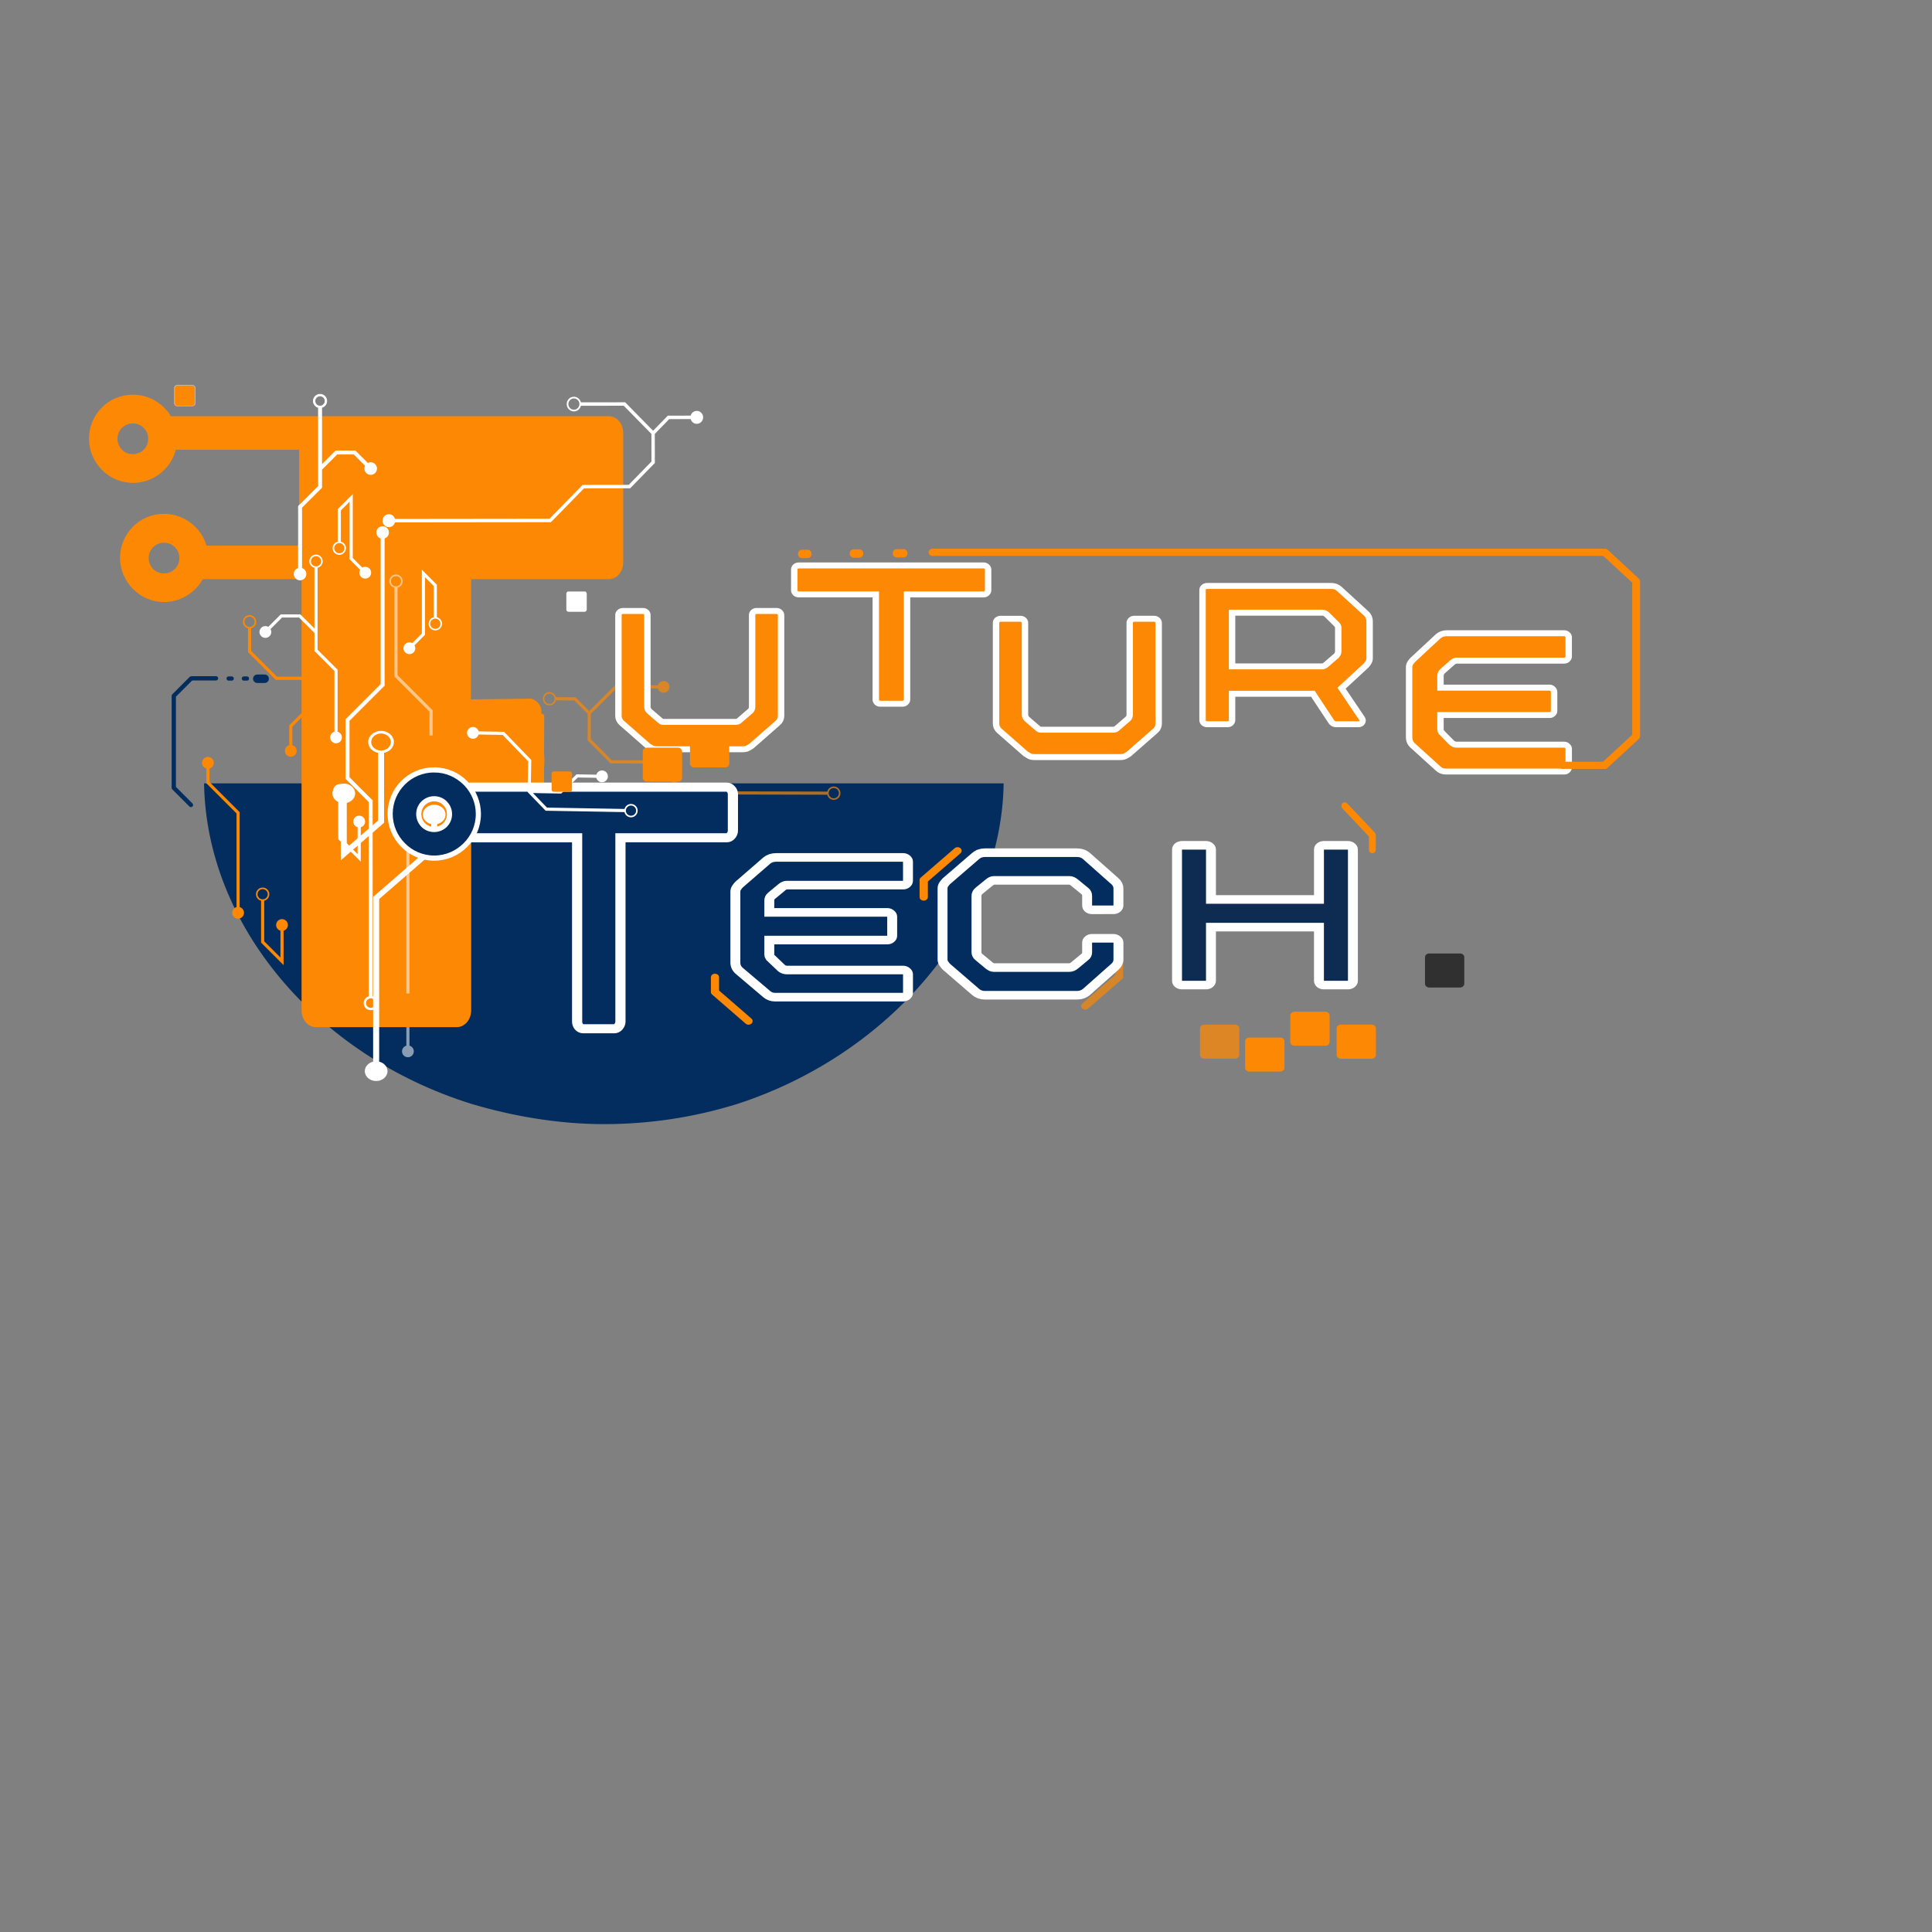 <?xml version="1.0" encoding="UTF-8" standalone="no"?>
<svg
   width="500"
   zoomAndPan="magnify"
   viewBox="0 0 375 375"
   height="500"
   preserveAspectRatio="xMidYMid"
   version="1.2"
   id="svg80"
   xmlns="http://www.w3.org/2000/svg"
   xmlns:svg="http://www.w3.org/2000/svg">
  <rect x="0" y="0" width="375" height="375" fill="#808080" stroke="none"/>
  <defs
     id="defs19">
    <clipPath
       id="4b1423bfc0">
      <path
         d="m 121.043,152.793 h 187.117 v 70.445 H 121.043 Z m 0,0"
         id="path1" />
    </clipPath>
    <clipPath
       id="4e8a2c2931">
      <path
         d="m 183.406,219.008 c 9.586,2.555 20.484,4.23 31.184,4.23 10.695,0 20.988,-1.438 30.473,-3.992 0.203,-0.082 0.406,-0.082 0.605,-0.16 35.621,-10.219 61.859,-37.199 62.363,-66.293 H 121.043 c 0.508,29.25 26.34,56.234 62.363,66.215 z m 0,0"
         id="path2" />
    </clipPath>
    <clipPath
       id="73fb0526f2">
      <path
         d="m 168,145 h 23.785 v 59 H 168 Z m 0,0"
         id="path3" />
    </clipPath>
    <clipPath
       id="83f97dcc96">
      <path
         d="m 163,114 h 9 v 94.062 h -9 z m 0,0"
         id="path4" />
    </clipPath>
    <clipPath
       id="afaf48fce8">
      <path
         d="m 174,122 h 17.785 v 34 H 174 Z m 0,0"
         id="path5" />
    </clipPath>
    <clipPath
       id="74a1b695b4">
      <path
         d="m 155,103.062 h 9 V 198 h -9 z m 0,0"
         id="path6" />
    </clipPath>
    <clipPath
       id="1cb57da840">
      <path
         d="M 134.926,122 H 152 v 34 h -17.074 z m 0,0"
         id="path7" />
    </clipPath>
    <clipPath
       id="2efc96f2f6">
      <path
         d="m 117,92 h 91.766 V 194.539 H 117 Z m 0,0"
         id="path8" />
    </clipPath>
    <clipPath
       id="4664b69b82">
      <path
         d="M 106.016,85.789 H 124 V 103 h -17.984 z m 0,0"
         id="path9" />
    </clipPath>
    <clipPath
       id="192be0956b">
      <path
         d="m 201,165.805 h 4 V 170 h -4 z m 0,0"
         id="path10" />
    </clipPath>
    <clipPath
       id="d5429dccf7">
      <path
         d="m 196,165.805 h 5 V 170 h -5 z m 0,0"
         id="path11" />
    </clipPath>
    <clipPath
       id="010245b83e">
      <path
         d="m 191,165.805 h 5 V 170 h -5 z m 0,0"
         id="path12" />
    </clipPath>
    <clipPath
       id="f6c8ad169c">
      <path
         d="m 187,165.805 h 5 V 170 h -5 z m 0,0"
         id="path13" />
    </clipPath>
    <clipPath
       id="64318b5fdd">
      <path
         d="m 268,190 h 5 v 4.305 h -5 z m 0,0"
         id="path14" />
    </clipPath>
    <clipPath
       id="4046dd648a">
      <path
         d="m 263,190 h 5 v 4.305 h -5 z m 0,0"
         id="path15" />
    </clipPath>
    <clipPath
       id="b7e385acda">
      <path
         d="m 258,190 h 5 v 4.305 h -5 z m 0,0"
         id="path16" />
    </clipPath>
    <clipPath
       id="16536a51ed">
      <path
         d="m 254,190 h 5 v 4.305 h -5 z m 0,0"
         id="path17" />
    </clipPath>
    <clipPath
       id="21eb1a57e2">
      <path
         d="M 173.805,178 H 178 v 5 h -4.195 z m 0,0"
         id="path18" />
    </clipPath>
    <clipPath
       id="64d3319095">
      <path
         d="m 281,177 h 4.555 v 5 H 281 Z m 0,0"
         id="path19" />
    </clipPath>
  </defs>
  <g
     id="4bdf8a51d1">
    <g
       clip-rule="nonzero"
       clip-path="url(#4b1423bfc0)"
       id="g21"
       transform="matrix(0.83,0,0,0.939,-60.857,8.573)">
      <g
         clip-rule="nonzero"
         clip-path="url(#4e8a2c2931)"
         id="g20">
        <path
           style="fill:#022d5e;fill-opacity:1;fill-rule:nonzero;stroke:none"
           d="m 121.043,152.793 h 187.117 v 70.445 H 121.043 Z m 0,0"
           id="path20" />
      </g>
    </g>
    <rect
       style="opacity:1;fill:#fd8804;fill-opacity:1;stroke:none;stroke-width:0.863;stroke-linecap:square;stroke-linejoin:bevel;stroke-miterlimit:4.9;stroke-dasharray:none;stroke-dashoffset:0;stroke-opacity:1;paint-order:normal"
       id="rect85"
       width="24.79"
       height="93.525"
       x="62.987"
       y="105.102" />
    <g
       clip-rule="nonzero"
       clip-path="url(#73fb0526f2)"
       id="g22"
       transform="rotate(-89.857,141.534,182.285)"
       style="opacity:0.707">
      <path
         style="fill:#fd8804;fill-opacity:1;fill-rule:nonzero;stroke:none"
         d="m 170.91,202.516 c 0,-0.551 -0.445,-0.996 -0.992,-0.996 -0.551,0 -0.996,0.445 -0.996,0.996 0,0.547 0.445,0.992 0.996,0.992 0.547,0 0.992,-0.445 0.992,-0.992 z m 17.188,-54.238 c 0.551,0 0.992,-0.445 0.992,-0.992 0,-0.547 -0.441,-0.992 -0.992,-0.992 -0.547,0 -0.992,0.445 -0.992,0.992 0,0.547 0.445,0.992 0.992,0.992 z m -19.48,54.238 c 0,-0.613 0.426,-1.125 0.992,-1.262 v -27.801 l 5.977,-5.973 v -8.316 l 4.457,-4.457 h 5.145 l 2.605,-2.609 v -3.551 c -0.566,-0.141 -0.992,-0.652 -0.992,-1.262 0,-0.715 0.582,-1.297 1.297,-1.297 0.719,0 1.301,0.582 1.301,1.297 0,0.609 -0.426,1.121 -0.996,1.262 v 3.805 l -2.66,2.66 5.031,5.031 v 8.285 c 0.484,0.133 0.84,0.578 0.84,1.102 0,0.633 -0.512,1.148 -1.145,1.148 -0.629,0 -1.145,-0.516 -1.145,-1.148 0,-0.523 0.355,-0.969 0.84,-1.102 v -8.035 l -4.977,-4.977 h -4.891 l -4.102,4.102 v 8.312 l -5.977,5.977 v 27.547 c 0.57,0.137 0.996,0.648 0.996,1.262 0,0.715 -0.582,1.297 -1.297,1.297 -0.719,0 -1.301,-0.582 -1.301,-1.297"
         id="path21" />
    </g>
    <g
       clip-rule="nonzero"
       clip-path="url(#83f97dcc96)"
       id="g23"
       style="opacity:0.529;fill:none;stroke:#ffffff;stroke-width:0.15;stroke-dasharray:none;stroke-opacity:1"
       transform="translate(-87.786,-2.819)">
      <path
         style="fill:#ffffff;fill-opacity:1;fill-rule:nonzero;stroke:none;stroke-width:0.15;stroke-dasharray:none;stroke-opacity:1"
         d="m 164.648,116.625 c 0.551,0 0.996,-0.449 0.996,-0.996 0,-0.547 -0.445,-0.992 -0.996,-0.992 -0.547,0 -0.992,0.445 -0.992,0.992 0,0.547 0.445,0.996 0.992,0.996 z m 2.008,39.828 4.496,-4.492 v -11.02 l -6.805,-6.805 v -17.246 c -0.57,-0.137 -0.996,-0.648 -0.996,-1.262 0,-0.715 0.582,-1.297 1.297,-1.297 0.719,0 1.301,0.582 1.301,1.297 0,0.613 -0.426,1.125 -0.996,1.262 v 16.992 l 6.809,6.805 v 11.523 l -4.496,4.496 v 49.078 c 0.484,0.133 0.84,0.574 0.84,1.102 0,0.633 -0.512,1.145 -1.145,1.145 -0.633,0 -1.145,-0.512 -1.145,-1.145 0,-0.527 0.355,-0.969 0.84,-1.102 v -49.332"
         id="path22" />
    </g>
    <rect
       style="opacity:1;fill:#fd8804;fill-opacity:1;stroke:none;stroke-width:0.29;stroke-linecap:square;stroke-linejoin:bevel;stroke-miterlimit:4.9;stroke-dasharray:none;stroke-dashoffset:0;stroke-opacity:1;paint-order:normal"
       id="rect86"
       width="15.715"
       height="16.679"
       x="88.651"
       y="-156.282"
       transform="matrix(1,0,0.017,-1,0,0)" />
    <path
       style="opacity:1;fill:#fd8804;fill-opacity:1;fill-rule:nonzero;stroke:none;stroke-width:0.587;stroke-dasharray:none;stroke-opacity:1"
       d="m 105.576,155.468 c 0.002,0.567 -1.213,2.505 -2.684,2.508 -1.471,0.003 -2.316,0.314 -2.317,-0.253 l -0.253,-18.496 c -0.002,-0.567 1.124,-0.744 2.594,-0.747 1.471,-0.003 2.879,-0.281 2.711,0.737 z"
       id="path82" />
    <path
       style="opacity:1;fill:#fd8804;fill-opacity:1;fill-rule:nonzero;stroke:none;stroke-width:1.035;stroke-dasharray:none;stroke-opacity:1"
       d="m 103.952,142.758 c 0.955,0 1.72,2.183 1.72,4.897 0,2.715 -0.765,4.897 -1.72,4.897 H 81.757 c -0.955,0 -1.723,-2.183 -1.723,-4.897 0,-2.715 0.768,-4.897 1.723,-4.897 z m 0,0"
       id="path81" />
    <path
       style="fill:#ffffff;fill-opacity:1;fill-rule:nonzero;stroke:none;stroke-width:1.793"
       d="m 73.959,145.682 c 1.053,0 1.91,-0.743 1.91,-1.656 0,-0.913 -0.857,-1.656 -1.91,-1.656 -1.053,0 -1.91,0.743 -1.91,1.656 0,0.913 0.857,1.656 1.91,1.656 z m -0.587,0.443 c -1.09,-0.228 -1.91,-1.082 -1.91,-2.099 0,-1.193 1.12,-2.165 2.497,-2.165 1.376,0 2.497,0.971 2.497,2.165 0,1.017 -0.812,1.871 -1.91,2.099 v 13.574 l -8.4,7.289 V 155.84 c -0.932,-0.222 -1.624,-0.965 -1.624,-1.839 0,-1.056 0.993,-1.91 2.211,-1.91 1.211,0 2.203,0.854 2.203,1.91 0,0.874 -0.684,1.617 -1.624,1.839 v 8.691 l 6.061,-5.255 v -13.151"
       id="path23" />
    <path
       style="fill:#ffffff;fill-opacity:1;fill-rule:nonzero;stroke:none;stroke-width:0.15;stroke-dasharray:none;stroke-opacity:1"
       d="m 84.495,120.071 c -0.551,0 -0.996,0.445 -0.996,0.992 0,0.547 0.445,0.992 0.996,0.992 0.547,0 0.992,-0.445 0.992,-0.992 0,-0.547 -0.445,-0.992 -0.992,-0.992 z m -2.617,-9.5 2.918,2.918 v 6.312 c 0.57,0.141 0.996,0.652 0.996,1.262 0,0.715 -0.582,1.297 -1.297,1.297 -0.719,0 -1.301,-0.582 -1.301,-1.297 0,-0.609 0.426,-1.121 0.996,-1.262 v -6.062 l -1.703,-1.699 v 11.184 l -2.031,2.035 c 0.246,0.438 0.188,1 -0.188,1.375 -0.445,0.445 -1.172,0.445 -1.617,0 -0.449,-0.449 -0.449,-1.176 0,-1.621 0.371,-0.371 0.938,-0.434 1.371,-0.184 l 1.855,-1.855 v -12.402"
       id="path24" />
    <g
       style="fill:#022d5e;fill-opacity:1;stroke:#ffffff;stroke-width:0.7;stroke-dasharray:none;stroke-opacity:1"
       id="g87"
       transform="matrix(2.712,0,0,2.304,-524.69,-137.107)">
      <g
         clip-rule="nonzero"
         clip-path="url(#2efc96f2f6)"
         id="g35"
         style="stroke:none;stroke-width:1;stroke-dasharray:none"
         transform="matrix(0.369,0,0,0.504,161.16,48.105)">
        <path
           style="fill:#fd8804;fill-opacity:1;fill-rule:nonzero;stroke:none;stroke-width:1;stroke-dasharray:none"
           d="m 173.456,156.567 c 0.005,-1.555 0.463,-2.459 2.016,-2.514 3.055,-0.109 3.477,1.832 3.477,3.386 v 34.069 c 0,1.555 -1.246,2.805 -2.801,2.805 h -27.297 c -1.555,0 -2.801,-1.25 -2.801,-2.805 V 119.438 h -20.031 c -1.555,0 -2.805,-1.25 -2.805,-2.805 0,-1.555 1.25,-2.801 2.805,-2.801 h 22.832 c 1.555,0 2.805,1.246 2.805,2.801 v 72.047 h 21.688 z M 120.285,97.801 c -1.555,0 -2.805,-1.25 -2.805,-2.805 0,-1.551 1.25,-2.801 2.805,-2.801 h 85.348 c 1.555,0 2.805,1.25 2.805,2.801 v 21.637 c 0,1.555 -1.25,2.805 -2.805,2.805 h -26.684 l -0.056,23.397 c -0.003,1.312 -1.827,0.963 -3.382,0.963 -1.555,0 -2.05,-1.137 -2.055,-2.223 l -0.113,-24.914 c -0.007,-1.555 1.25,-2.805 2.805,-2.805 h 26.68 V 97.801 Z"
           id="path35" />
      </g>
      <g
         transform="matrix(0.914,0,0,0.961,225.423,139.33)"
         id="g86"
         style="fill:#022d5e;fill-opacity:1;stroke:#ffffff;stroke-width:0.7;stroke-dasharray:none;stroke-opacity:1">
        <path
           style="fill:#022d5e;fill-opacity:1;stroke:#ffffff;stroke-width:0.797;stroke-dasharray:none;stroke-opacity:1"
           d="m 21.948,-14.058 c 0.124,0 0.233,0.061 0.327,0.183 0.101,0.122 0.156,0.275 0.156,0.448 v 3.177 c 0,0.163 -0.054,0.316 -0.156,0.448 -0.093,0.122 -0.202,0.183 -0.327,0.183 H 13.624 V 6.492 c 0,0.163 -0.054,0.316 -0.156,0.448 -0.093,0.122 -0.202,0.183 -0.327,0.183 H 10.714 c -0.136,0 -0.249,-0.061 -0.342,-0.183 -0.093,-0.132 -0.14,-0.285 -0.14,-0.448 V -9.618 H 1.877 c -0.136,0 -0.257,-0.061 -0.358,-0.183 C 1.426,-9.934 1.379,-10.086 1.379,-10.249 v -3.177 c 0,-0.173 0.047,-0.326 0.14,-0.448 0.101,-0.122 0.222,-0.183 0.358,-0.183 z m 0,0"
           id="path86" />
      </g>
    </g>
    <rect
       style="opacity:1;fill:#fd8804;fill-opacity:1;stroke:none;stroke-width:0.702;stroke-linecap:square;stroke-linejoin:bevel;stroke-miterlimit:4.9;stroke-dasharray:none;stroke-dashoffset:0;stroke-opacity:1;paint-order:normal"
       id="rect83"
       width="60.809"
       height="25.24"
       x="58.068"
       y="83.693" />
    <path
       style="fill:#ffffff;fill-opacity:1;fill-rule:nonzero;stroke:#ffffff;stroke-width:0.15;stroke-dasharray:none;stroke-opacity:1"
       d="m 62.12,78.825 c 0.547,0 0.992,-0.445 0.992,-0.992 0,-0.547 -0.445,-0.992 -0.992,-0.992 -0.547,0 -0.992,0.445 -0.992,0.992 0,0.547 0.445,0.992 0.992,0.992 z m 6.836,8.703 2.43,2.426 c 0.434,-0.25 1,-0.188 1.371,0.184 0.449,0.449 0.449,1.172 0,1.621 -0.445,0.445 -1.172,0.445 -1.617,0 -0.371,-0.375 -0.434,-0.938 -0.188,-1.375 l -2.246,-2.246 h -3.289 l -2.992,2.992 v 3.512 l -3.883,3.879 v 11.789 c 0.484,0.137 0.844,0.578 0.844,1.105 0,0.633 -0.516,1.145 -1.145,1.145 -0.633,0 -1.148,-0.512 -1.148,-1.145 0,-0.527 0.359,-0.969 0.844,-1.105 V 98.266 l 3.879,-3.879 V 79.091 c -0.57,-0.137 -0.992,-0.648 -0.992,-1.258 0,-0.715 0.582,-1.297 1.297,-1.297 0.715,0 1.297,0.582 1.297,1.297 0,0.609 -0.426,1.121 -0.992,1.258 v 11.176 l 2.738,-2.738 h 3.793"
       id="path25" />
    <path
       style="fill:#ffffff;fill-opacity:1;fill-rule:nonzero;stroke:none;stroke-width:1.793"
       d="m 70.808,207.914 c 0,-0.88 0.684,-1.623 1.617,-1.845 v -31.986 l 11.265,-9.767 v -4.362 c -0.932,-0.228 -1.617,-0.965 -1.617,-1.845 0,-1.056 0.985,-1.91 2.203,-1.91 1.218,0 2.203,0.854 2.203,1.91 0,0.88 -0.684,1.617 -1.617,1.845 v 4.779 l -11.265,9.767 v 31.569 c 0.932,0.222 1.617,0.965 1.617,1.845 0,1.05 -0.985,1.91 -2.203,1.91 -1.218,0 -2.203,-0.861 -2.203,-1.91"
       id="path26" />
    <g
       clip-rule="nonzero"
       clip-path="url(#afaf48fce8)"
       id="g27"
       style="opacity:1;fill:#ffffff;fill-opacity:1;stroke:none;stroke-width:0.325;stroke-dasharray:none;stroke-opacity:1"
       transform="rotate(-89.004,150.824,183.09)">
      <path
         style="fill:#ffffff;fill-opacity:1;fill-rule:nonzero;stroke:none;stroke-width:0.325;stroke-dasharray:none;stroke-opacity:1"
         d="m 176.074,153.305 c -0.547,0 -0.992,0.445 -0.992,0.996 0,0.547 0.445,0.992 0.992,0.992 0.547,0 0.992,-0.445 0.992,-0.992 0,-0.551 -0.445,-0.996 -0.992,-0.996 z m 7.703,-4.75 c 0,0.633 -0.512,1.148 -1.145,1.148 -0.633,0 -1.145,-0.516 -1.145,-1.148 0,-0.523 0.355,-0.969 0.84,-1.102 v -3.586 l -3.172,-3.172 v -5.488 l -2.777,2.777 v 15.055 c 0.57,0.137 0.992,0.648 0.992,1.262 0,0.715 -0.582,1.297 -1.297,1.297 -0.715,0 -1.297,-0.582 -1.297,-1.297 0,-0.613 0.426,-1.125 0.992,-1.262 v -15.305 l 3.566,-3.566 h 5.973 l 5.027,-5.027 v -4.676 c -0.484,-0.133 -0.84,-0.578 -0.84,-1.105 0,-0.629 0.512,-1.145 1.145,-1.145 0.633,0 1.145,0.516 1.145,1.145 0,0.527 -0.355,0.973 -0.84,1.105 v 4.93 l -5.383,5.383 h -5.797 v 5.664 l 3.172,3.172 v 3.84 c 0.484,0.133 0.84,0.578 0.84,1.102"
         id="path27" />
    </g>
    <path
       style="opacity:1;fill:#fd8804;fill-opacity:1;fill-rule:nonzero;stroke:none;stroke-width:0.587;stroke-dasharray:none;stroke-opacity:1"
       d="m 89.976,140.873 c -0.567,0.007 -1.075,-0.971 -1.093,-2.441 -0.018,-1.47 0.424,-2.658 0.991,-2.665 L 103.058,135.611 c 0.567,-0.007 2.391,1.17 1.97,2.959 0.018,1.47 -1.341,2.348 -1.909,2.346 z"
       id="path36" />
    <g
       clip-rule="nonzero"
       clip-path="url(#74a1b695b4)"
       id="g28"
       transform="translate(-87.946,-1.066)"
       style="fill:none;stroke:#ffffff;stroke-width:0.15;stroke-dasharray:none;stroke-opacity:1">
      <path
         style="fill:#ffffff;fill-opacity:1;fill-rule:nonzero;stroke:#ffffff;stroke-width:0.15;stroke-dasharray:none;stroke-opacity:1"
         d="m 159.906,194.777 c -0.551,0 -0.996,0.445 -0.996,0.996 0,0.547 0.445,0.992 0.996,0.992 0.547,0 0.992,-0.445 0.992,-0.992 0,-0.551 -0.445,-0.996 -0.992,-0.996 z m 3.453,-90.355 c 0,0.527 -0.355,0.969 -0.84,1.102 v 28.613 l -6.805,6.805 v 11.02 l 4.492,4.492 v 38.059 c 0.57,0.137 0.996,0.648 0.996,1.262 0,0.715 -0.582,1.297 -1.297,1.297 -0.715,0 -1.297,-0.582 -1.297,-1.297 0,-0.613 0.422,-1.125 0.992,-1.262 v -37.805 l -4.496,-4.496 V 140.688 l 6.805,-6.805 v -28.359 c -0.484,-0.133 -0.84,-0.574 -0.84,-1.102 0,-0.633 0.512,-1.145 1.145,-1.145 0.633,0 1.145,0.512 1.145,1.145"
         id="path28" />
    </g>
    <path
       style="opacity:1;fill:#ffffff;fill-opacity:1;fill-rule:nonzero;stroke:none"
       d="m 65.96,154.482 c 0.547,0 0.992,-0.445 0.992,-0.992 0,-0.547 -0.445,-0.992 -0.992,-0.992 -0.547,0 -0.992,0.445 -0.992,0.992 0,0.547 0.445,0.992 0.992,0.992 z m 2.613,4.984 c 0,-0.633 0.512,-1.145 1.145,-1.145 0.633,0 1.145,0.512 1.145,1.145 0,0.523 -0.355,0.969 -0.84,1.102 v 6.68 l -4.367,-4.367 v -8.133 c -0.57,-0.137 -0.992,-0.648 -0.992,-1.258 0,-0.715 0.582,-1.297 1.297,-1.297 0.715,0 1.297,0.582 1.297,1.297 0,0.609 -0.422,1.121 -0.992,1.258 v 7.879 l 3.148,3.148 v -5.207 c -0.484,-0.133 -0.84,-0.578 -0.84,-1.102"
       id="path29" />
    <g
       clip-rule="nonzero"
       clip-path="url(#1cb57da840)"
       id="g30"
       transform="translate(-87.786,-2.819)">
      <path
         style="fill:#fd8804;fill-opacity:1;fill-rule:nonzero;stroke:none"
         d="m 135.23,123.512 c 0,0.551 0.445,0.992 0.996,0.992 0.547,0 0.992,-0.441 0.992,-0.992 0,-0.547 -0.445,-0.992 -0.992,-0.992 -0.551,0 -0.996,0.445 -0.996,0.992 z m 2.293,0 c 0,0.613 -0.426,1.125 -0.996,1.262 v 4.367 l 5.027,5.027 h 5.973 l 3.566,3.566 v 15.613 c 0.484,0.133 0.84,0.578 0.84,1.102 0,0.633 -0.512,1.148 -1.145,1.148 -0.633,0 -1.145,-0.516 -1.145,-1.148 0,-0.523 0.355,-0.969 0.84,-1.102 v -15.363 l -2.777,-2.777 v 5.488 l -3.172,3.172 v 3.586 c 0.484,0.133 0.84,0.578 0.84,1.102 0,0.633 -0.512,1.148 -1.145,1.148 -0.633,0 -1.145,-0.516 -1.145,-1.148 0,-0.523 0.355,-0.969 0.84,-1.102 v -3.84 l 3.172,-3.172 v -5.664 h -5.793 l -5.383,-5.383 v -4.621 c -0.57,-0.137 -0.992,-0.648 -0.992,-1.262 0,-0.715 0.578,-1.297 1.297,-1.297 0.715,0 1.297,0.582 1.297,1.297"
         id="path30" />
    </g>
    <path
       style="fill:#ffffff;fill-opacity:1;fill-rule:nonzero;stroke:none;stroke-width:0.15;stroke-dasharray:none;stroke-opacity:1"
       d="m 65.859,105.405 c -0.547,0 -0.992,0.445 -0.992,0.992 0,0.547 0.445,0.992 0.992,0.992 0.547,0 0.992,-0.445 0.992,-0.992 0,-0.547 -0.445,-0.992 -0.992,-0.992 z m 5.844,4.941 c 0.445,0.445 0.445,1.172 0,1.621 -0.449,0.445 -1.172,0.445 -1.621,0 -0.371,-0.375 -0.434,-0.938 -0.184,-1.375 l -2.035,-2.035 V 97.374 l -1.699,1.699 v 6.063 c 0.566,0.141 0.992,0.652 0.992,1.262 0,0.715 -0.582,1.297 -1.297,1.297 -0.715,0 -1.297,-0.582 -1.297,-1.297 0,-0.609 0.422,-1.121 0.992,-1.262 v -6.313 l 2.918,-2.918 v 12.402 l 1.855,1.855 c 0.438,-0.25 1,-0.188 1.375,0.184"
       id="path32" />
    <path
       style="fill:#fd8804;fill-opacity:1;fill-rule:nonzero;stroke:none"
       d="m 40.058,152.032 v -2.863 c -0.484,-0.137 -0.84,-0.578 -0.84,-1.105 0,-0.633 0.516,-1.145 1.145,-1.145 0.633,0 1.145,0.512 1.145,1.145 0,0.527 -0.355,0.969 -0.84,1.105 v 2.613 l 5.852,5.852 v 18.434 c 0.484,0.133 0.84,0.578 0.84,1.102 0,0.633 -0.512,1.148 -1.145,1.148 -0.633,0 -1.145,-0.516 -1.145,-1.148 0,-0.523 0.355,-0.969 0.84,-1.102 v -18.184 l -5.852,-5.852"
       id="path33" />
    <path
       style="fill:#ffffff;fill-opacity:1;fill-rule:nonzero;stroke:none;stroke-width:1.088"
       d="m 112.464,78.427 c -2.6e-4,-0.601 -0.481,-1.09 -1.075,-1.089 -0.589,1.7e-4 -1.068,0.491 -1.067,1.092 2.5e-4,0.601 0.481,1.09 1.07,1.089 0.593,-2e-4 1.072,-0.491 1.071,-1.092 z m 22.785,3.836 c -0.568,2e-5 -1.044,-0.389 -1.188,-0.921 l -4.16,0.005 -2.805,2.871 0.01,5.649 -4.791,4.908 -8.956,0.011 -6.421,6.571 -30.27,0.036 c -0.142,0.532 -0.621,0.924 -1.189,0.924 -0.677,7.9e-4 -1.233,-0.561 -1.235,-1.256 -9.3e-4,-0.695 0.553,-1.258 1.23,-1.259 0.568,-2e-5 1.048,0.389 1.192,0.921 l 29.997,-0.036 6.425,-6.571 8.951,-0.011 4.409,-4.517 -0.009,-5.37 -5.368,-5.466 -8.32,0.01 c -0.146,0.623 -0.696,1.091 -1.357,1.092 -0.77,0.001 -1.398,-0.638 -1.399,-1.423 -0.002,-0.785 0.624,-1.426 1.394,-1.427 0.66,-6.8e-4 1.212,0.462 1.361,1.089 l 8.59,-0.01 5.427,5.522 2.86,-2.926 4.434,-0.005 c 0.142,-0.532 0.617,-0.924 1.185,-0.924 0.681,-8.3e-4 1.233,0.561 1.235,1.256 9.3e-4,0.695 -0.549,1.258 -1.23,1.259"
       id="path34" />
    <path
       style="fill:#fd8804;fill-opacity:1;fill-rule:nonzero;stroke:none"
       d="m 33.951,106.205 c -0.535,-0.535 -1.273,-0.867 -2.117,-0.867 -0.812,0 -1.551,0.332 -2.113,0.867 -0.535,0.535 -0.867,1.273 -0.867,2.117 0,0.816 0.332,1.555 0.867,2.113 0.535,0.535 1.273,0.867 2.113,0.867 0.816,0 1.582,-0.332 2.117,-0.867 0.535,-0.535 0.867,-1.273 0.867,-2.113 0,-0.766 -0.281,-1.48 -0.766,-1.988 z m -2.117,-6.473 c 2.371,0 4.512,0.969 6.066,2.523 0.051,0.051 0.129,0.129 0.18,0.18 1.453,1.527 2.344,3.594 2.344,5.859 0,2.371 -0.969,4.512 -2.523,6.039 -1.555,1.555 -3.695,2.523 -6.039,2.523 -2.371,0 -4.512,-0.969 -6.039,-2.523 -1.555,-1.555 -2.523,-3.695 -2.523,-6.062 0,-2.371 0.969,-4.512 2.523,-6.066 1.504,-1.504 3.645,-2.473 6.012,-2.473 z m 0,0"
       id="path39" />
    <g
       clip-rule="nonzero"
       clip-path="url(#4664b69b82)"
       id="g40"
       transform="translate(-88.743,-9.193)">
      <path
         style="fill:#fd8804;fill-opacity:1;fill-rule:nonzero;stroke:none"
         d="m 116.641,92.246 c -0.535,-0.535 -1.273,-0.867 -2.113,-0.867 -0.816,0 -1.555,0.332 -2.117,0.867 -0.535,0.535 -0.867,1.273 -0.867,2.113 0,0.816 0.332,1.555 0.867,2.117 0.535,0.535 1.273,0.867 2.117,0.867 0.812,0 1.578,-0.332 2.113,-0.867 0.535,-0.535 0.867,-1.273 0.867,-2.117 0,-0.762 -0.281,-1.477 -0.766,-1.984 z m -2.09,-6.449 c 2.371,0 4.512,0.969 6.066,2.523 0.051,0.051 0.125,0.129 0.176,0.18 1.453,1.527 2.348,3.594 2.348,5.859 0,2.371 -0.969,4.512 -2.523,6.043 -1.555,1.555 -3.695,2.52 -6.039,2.52 -2.371,0 -4.512,-0.965 -6.043,-2.52 -1.555,-1.555 -2.52,-3.695 -2.52,-6.066 0,-2.371 0.965,-4.512 2.52,-6.066 1.504,-1.527 3.645,-2.473 6.016,-2.473 z m 0,0"
         id="path40" />
    </g>
    <g
       style="fill:#fd8804;fill-opacity:1;stroke:#ffffff;stroke-width:0.7;stroke-dasharray:none;stroke-opacity:1"
       id="g42"
       transform="matrix(1.78,0,0,1.652,-212.79,-88.032)">
      <g
         transform="translate(186.013,141.323)"
         id="g41"
         style="fill:#fd8804;fill-opacity:1;stroke:#ffffff;stroke-width:0.7;stroke-dasharray:none;stroke-opacity:1">
        <path
           style="fill:#fd8804;fill-opacity:1;stroke:#ffffff;stroke-width:0.7;stroke-dasharray:none;stroke-opacity:1"
           d="m 0.969,-15.766 c 0,-0.133 0.047,-0.25 0.141,-0.344 C 1.211,-16.203 1.332,-16.25 1.469,-16.25 h 2.172 c 0.133,0 0.25,0.047 0.344,0.141 0.094,0.094 0.141,0.211 0.141,0.344 V -5 c 0,0.211 0.078,0.391 0.234,0.547 L 5.594,-3.312 c 0.062,0.062 0.172,0.094 0.328,0.094 H 13.75 c 0.133,0 0.242,-0.031 0.328,-0.094 L 15.312,-4.453 C 15.469,-4.586 15.547,-4.77 15.547,-5 v -10.766 c 0,-0.133 0.047,-0.25 0.141,-0.344 0.094,-0.094 0.207,-0.141 0.344,-0.141 h 2.172 c 0.133,0 0.25,0.047 0.344,0.141 0.102,0.094 0.156,0.211 0.156,0.344 V -3.938 c 0,0.344 -0.121,0.625 -0.359,0.844 l -2.859,2.703 c -0.137,0.105 -0.281,0.199 -0.438,0.281 C 14.898,-0.035 14.719,0 14.5,0 H 5.172 C 4.953,0 4.77,-0.035 4.625,-0.109 4.488,-0.191 4.344,-0.285 4.188,-0.391 L 1.328,-3.094 C 1.086,-3.332 0.969,-3.613 0.969,-3.938 Z m 0,0"
           id="path41" />
      </g>
    </g>
    <path
       style="fill:#ffffff;fill-opacity:1;fill-rule:nonzero;stroke:none"
       d="m 60.346,108.943 c 0,0.547 0.445,0.992 0.996,0.992 0.547,0 0.992,-0.445 0.992,-0.992 0,-0.547 -0.445,-0.992 -0.992,-0.992 -0.551,0 -0.996,0.445 -0.996,0.992 z m 2.293,0 c 0,0.609 -0.426,1.121 -0.996,1.258 v 15.906 l 3.883,3.879 v 12.043 c 0.484,0.137 0.84,0.578 0.84,1.105 0,0.633 -0.512,1.145 -1.145,1.145 -0.633,0 -1.145,-0.512 -1.145,-1.145 0,-0.527 0.355,-0.969 0.84,-1.105 v -11.789 l -3.879,-3.879 v -3.512 l -2.996,-2.992 h -3.289 l -2.246,2.246 c 0.246,0.438 0.188,1 -0.188,1.375 -0.445,0.445 -1.172,0.445 -1.617,0 -0.449,-0.449 -0.449,-1.172 0,-1.621 0.371,-0.371 0.938,-0.434 1.375,-0.184 l 2.426,-2.426 h 3.793 l 2.742,2.738 V 110.201 c -0.57,-0.137 -0.996,-0.648 -0.996,-1.258 0,-0.715 0.582,-1.297 1.301,-1.297 0.715,0 1.297,0.582 1.297,1.297"
       id="path31" />
    <g
       style="fill:#fd8804;fill-opacity:1;stroke:#ffffff;stroke-width:0.7;stroke-dasharray:none;stroke-opacity:1"
       id="g46"
       transform="matrix(1.78,0,0,1.652,-235.501,-86.516)">
      <g
         transform="translate(239.947,141.323)"
         id="g45"
         style="fill:#fd8804;fill-opacity:1;stroke:#ffffff;stroke-width:0.7;stroke-dasharray:none;stroke-opacity:1">
        <path
           style="fill:#fd8804;fill-opacity:1;stroke:#ffffff;stroke-width:0.7;stroke-dasharray:none;stroke-opacity:1"
           d="m 0.969,-15.766 c 0,-0.133 0.047,-0.25 0.141,-0.344 C 1.211,-16.203 1.332,-16.25 1.469,-16.25 h 2.172 c 0.133,0 0.25,0.047 0.344,0.141 0.094,0.094 0.141,0.211 0.141,0.344 V -5 c 0,0.211 0.078,0.391 0.234,0.547 L 5.594,-3.312 c 0.062,0.062 0.172,0.094 0.328,0.094 H 13.75 c 0.133,0 0.242,-0.031 0.328,-0.094 L 15.312,-4.453 C 15.469,-4.586 15.547,-4.77 15.547,-5 v -10.766 c 0,-0.133 0.047,-0.25 0.141,-0.344 0.094,-0.094 0.207,-0.141 0.344,-0.141 h 2.172 c 0.133,0 0.25,0.047 0.344,0.141 0.102,0.094 0.156,0.211 0.156,0.344 V -3.938 c 0,0.344 -0.121,0.625 -0.359,0.844 l -2.859,2.703 c -0.137,0.105 -0.281,0.199 -0.438,0.281 C 14.898,-0.035 14.719,0 14.5,0 H 5.172 C 4.953,0 4.77,-0.035 4.625,-0.109 4.488,-0.191 4.344,-0.285 4.188,-0.391 L 1.328,-3.094 C 1.086,-3.332 0.969,-3.613 0.969,-3.938 Z m 0,0"
           id="path44" />
      </g>
    </g>
    <g
       style="fill:#fd8804;fill-opacity:1;stroke:#ffffff;stroke-width:0.7;stroke-dasharray:none;stroke-opacity:1"
       id="g44"
       transform="matrix(1.78,0,0,1.652,-223.628,-96.872)">
      <g
         transform="translate(211.274,141.323)"
         id="g43"
         style="stroke:#ffffff;stroke-width:0.7;stroke-dasharray:none;stroke-opacity:1">
        <path
           style="stroke:#ffffff;stroke-width:0.7;stroke-dasharray:none;stroke-opacity:1"
           d="m 21.625,-16.25 c 0.125,0 0.234,0.047 0.328,0.141 0.102,0.094 0.156,0.211 0.156,0.344 v 2.438 c 0,0.125 -0.055,0.242 -0.156,0.344 -0.094,0.094 -0.203,0.141 -0.328,0.141 h -8.359 v 12.359 c 0,0.125 -0.055,0.242 -0.156,0.344 C 13.016,-0.047 12.906,0 12.781,0 h -2.438 C 10.207,0 10.094,-0.047 10,-0.141 9.906,-0.242 9.859,-0.359 9.859,-0.484 V -12.844 H 1.469 c -0.137,0 -0.258,-0.047 -0.359,-0.141 -0.094,-0.102 -0.141,-0.219 -0.141,-0.344 v -2.438 c 0,-0.133 0.047,-0.25 0.141,-0.344 C 1.211,-16.203 1.332,-16.25 1.469,-16.25 Z m 0,0"
           id="path42" />
      </g>
    </g>
    <g
       style="fill:#fd8804;fill-opacity:1;stroke:#ffffff;stroke-width:0.7;stroke-dasharray:none;stroke-opacity:1"
       id="g48"
       transform="matrix(1.78,0,0,1.652,-240.382,-92.892)">
      <g
         transform="translate(265.208,141.323)"
         id="g47"
         style="stroke:#ffffff;stroke-width:0.7;stroke-dasharray:none;stroke-opacity:1">
        <path
           style="stroke:#ffffff;stroke-width:0.7;stroke-dasharray:none;stroke-opacity:1"
           d="m 18.797,-13.031 c 0.258,0.25 0.391,0.574 0.391,0.969 v 4.328 c 0,0.148 -0.043,0.297 -0.125,0.453 -0.074,0.148 -0.164,0.277 -0.266,0.391 L 16.125,-4.234 18.344,-0.688 c 0.102,0.156 0.109,0.312 0.016,0.469 C 18.273,-0.07 18.141,0 17.953,0 h -2.438 c -0.199,0 -0.367,-0.098 -0.5,-0.297 L 13,-3.578 H 4.188 v 3.094 c 0,0.125 -0.047,0.242 -0.141,0.344 C 3.953,-0.047 3.836,0 3.703,0 H 1.469 C 1.332,0 1.211,-0.047 1.109,-0.141 1.016,-0.242 0.969,-0.359 0.969,-0.484 v -15.281 c 0,-0.133 0.047,-0.25 0.141,-0.344 C 1.211,-16.203 1.332,-16.25 1.469,-16.25 h 13.547 c 0.332,0 0.617,0.117 0.859,0.344 z M 4.188,-13.109 v 6.312 h 9.828 c 0.145,0 0.305,-0.086 0.484,-0.266 l 1.047,-0.969 c 0.145,-0.156 0.219,-0.336 0.219,-0.547 V -11.312 c 0,-0.133 -0.031,-0.242 -0.094,-0.328 l -0.156,-0.188 L 14.531,-12.875 c -0.148,-0.156 -0.328,-0.234 -0.547,-0.234 z m 0,0"
           id="path46" />
      </g>
    </g>
    <g
       style="fill:#fd8804;fill-opacity:1;stroke:#ffffff;stroke-width:0.7;stroke-dasharray:none;stroke-opacity:1"
       id="g50"
       transform="matrix(1.78,0,0,1.652,-246.121,-83.711)">
      <g
         transform="translate(290.956,141.323)"
         id="g49"
         style="fill:#fd8804;fill-opacity:1;stroke:#ffffff;stroke-width:0.7;stroke-dasharray:none;stroke-opacity:1">
        <path
           style="fill:#fd8804;fill-opacity:1;stroke:#ffffff;stroke-width:0.7;stroke-dasharray:none;stroke-opacity:1"
           d="M 4.625,-11.797 C 4.469,-11.648 4.391,-11.469 4.391,-11.25 v 1.391 h 11.906 c 0.125,0 0.234,0.055 0.328,0.156 0.102,0.094 0.156,0.211 0.156,0.344 V -7.125 c 0,0.137 -0.055,0.25 -0.156,0.344 -0.094,0.094 -0.203,0.141 -0.328,0.141 H 4.391 V -4.938 c 0,0.105 0.031,0.211 0.094,0.312 L 5.625,-3.375 c 0.156,0.148 0.336,0.219 0.547,0.219 h 11.719 c 0.125,0 0.234,0.055 0.328,0.156 0.102,0.094 0.156,0.203 0.156,0.328 v 2.188 c 0,0.125 -0.055,0.242 -0.156,0.344 C 18.125,-0.047 18.016,0 17.891,0 H 4.969 C 4.645,0 4.363,-0.117 4.125,-0.359 L 1.359,-3.062 C 1.098,-3.32 0.969,-3.645 0.969,-4.031 v -8.234 c 0,-0.164 0.039,-0.32 0.125,-0.469 0.094,-0.156 0.18,-0.281 0.266,-0.375 L 4.125,-15.875 c 0.258,-0.25 0.578,-0.375 0.953,-0.375 h 12.812 c 0.125,0 0.234,0.047 0.328,0.141 0.102,0.094 0.156,0.211 0.156,0.344 v 2.234 c 0,0.137 -0.055,0.258 -0.156,0.359 -0.094,0.094 -0.203,0.141 -0.328,0.141 h -11.75 c -0.148,0 -0.309,0.086 -0.484,0.25 z m 0,0"
           id="path48" />
      </g>
    </g>
    <path
       style="fill:#022d5e;fill-opacity:1;fill-rule:nonzero;stroke:none"
       d="m 44.97,132.115 h -0.59 c -0.23,0 -0.414,-0.18 -0.414,-0.41 0,-0.234 0.184,-0.414 0.414,-0.414 h 0.59 c 0.23,0 0.414,0.18 0.414,0.414 0,0.23 -0.184,0.41 -0.414,0.41 z m 0,0"
       id="path50" />
    <path
       style="fill:#022d5e;fill-opacity:1;fill-rule:nonzero;stroke:none;stroke-width:2"
       d="m 51.359,132.567 h -1.414 c -0.461,0 -0.828,-0.359 -0.828,-0.82 0,-0.469 0.367,-0.828 0.828,-0.828 h 1.414 c 0.461,0 0.828,0.359 0.828,0.828 0,0.461 -0.367,0.82 -0.828,0.82 z m 0,0"
       id="path51" />
    <path
       style="fill:#fd8804;fill-opacity:1;fill-rule:nonzero;stroke:none;stroke-width:1.908"
       d="m 166.791,108.237 h -1.099 c -0.429,0 -0.771,-0.359 -0.771,-0.809 0,-0.45 0.342,-0.809 0.771,-0.809 h 1.099 c 0.429,0 0.771,0.359 0.771,0.809 0,0.45 -0.342,0.809 -0.771,0.809 z m 0,0"
       id="path53" />
    <path
       style="opacity:1;fill:#fd8804;fill-opacity:1;fill-rule:nonzero;stroke:none;stroke-width:1.754"
       d="m 311.462,149.242 h -8.091 c -0.421,0 -0.756,-0.309 -0.756,-0.698 0,-0.388 0.335,-0.698 0.756,-0.698 h 7.777 l 5.667,-5.228 v -29.523 l -5.625,-5.195 H 181.006 c -0.421,0 -0.756,-0.303 -0.756,-0.691 0,-0.395 0.335,-0.698 0.756,-0.698 h 130.498 c 0.207,0 0.392,0.066 0.542,0.204 l 6.067,5.603 c 0.135,0.132 0.221,0.309 0.221,0.5 v 30.096 c 0,0.191 -0.071,0.362 -0.221,0.5 l -6.109,5.636 c -0.143,0.132 -0.335,0.211 -0.542,0.211 z m 0,0"
       id="path54" />
    <path
       style="fill:#fd8804;fill-opacity:1;fill-rule:nonzero;stroke:none;stroke-width:1.908"
       d="m 175.379,108.197 h -1.324 c -0.429,0 -0.771,-0.359 -0.771,-0.809 0,-0.45 0.342,-0.809 0.771,-0.809 h 1.324 c 0.429,0 0.771,0.359 0.771,0.809 0,0.45 -0.342,0.809 -0.771,0.809 z m 0,0"
       id="path55" />
    <path
       style="fill:#fd8804;fill-opacity:1;fill-rule:nonzero;stroke:none;stroke-width:1.908"
       d="m 156.759,108.329 h -1.099 c -0.429,0 -0.771,-0.359 -0.771,-0.809 0,-0.45 0.342,-0.809 0.771,-0.809 h 1.099 c 0.429,0 0.771,0.359 0.771,0.809 0,0.45 -0.342,0.809 -0.771,0.809 z m 0,0"
       id="path56" />
    <path
       style="fill:#022d5e;fill-opacity:1;fill-rule:nonzero;stroke:none"
       d="m 47.931,132.115 h -0.594 c -0.23,0 -0.414,-0.18 -0.414,-0.41 0,-0.234 0.184,-0.414 0.414,-0.414 h 0.594 c 0.23,0 0.414,0.18 0.414,0.414 0,0.23 -0.184,0.41 -0.414,0.41 z m 0,0"
       id="path57" />
    <path
       style="fill:#022d5e;fill-opacity:1;fill-rule:nonzero;stroke:none"
       d="m 41.933,132.075 h -4.703 c -0.23,0 -0.414,-0.18 -0.414,-0.41 0,-0.234 0.184,-0.414 0.414,-0.414 h 4.703 c 0.23,0 0.414,0.18 0.414,0.414 0,0.23 -0.184,0.41 -0.414,0.41 z m 0,0"
       id="path58" />
    <path
       style="opacity:1;fill:#022d5e;fill-opacity:1;fill-rule:nonzero;stroke:none"
       d="m 37.07,156.672 c -0.105,0 -0.211,-0.039 -0.297,-0.125 l -3.332,-3.332 c -0.078,-0.078 -0.125,-0.184 -0.125,-0.297 v -17.855 c 0,-0.113 0.043,-0.215 0.125,-0.297 l 3.332,-3.336 c 0.16,-0.16 0.426,-0.16 0.586,0 0.16,0.16 0.16,0.426 0,0.586 l -3.211,3.211 v 17.516 l 3.211,3.211 c 0.16,0.156 0.16,0.426 0,0.582 -0.082,0.086 -0.188,0.125 -0.293,0.125 z m 0,0"
       id="path59" />
    <g
       clip-rule="nonzero"
       clip-path="url(#192be0956b)"
       id="g60"
       transform="matrix(1.925,0,0,1.669,-262.202,-131.582)">
      <path
         style="fill:#fd8804;fill-opacity:1;fill-rule:nonzero;stroke:none"
         d="m 201.457,165.789 h 3.09 c 0.121,0 0.223,0.043 0.309,0.129 0.086,0.086 0.129,0.188 0.129,0.309 v 3.086 c 0,0.121 -0.043,0.223 -0.129,0.309 -0.086,0.086 -0.188,0.129 -0.309,0.129 h -3.09 c -0.117,0 -0.223,-0.043 -0.309,-0.129 -0.086,-0.086 -0.129,-0.188 -0.129,-0.309 v -3.086 c 0,-0.121 0.043,-0.223 0.129,-0.309 0.086,-0.086 0.191,-0.129 0.309,-0.129 z m 0,0"
         id="path60" />
    </g>
    <g
       clip-rule="nonzero"
       clip-path="url(#d5429dccf7)"
       id="g61"
       transform="translate(-89.286,-16.056)"
       style="opacity:1;fill:#fd8804;fill-opacity:1">
      <path
         style="fill:#fd8804;fill-opacity:1;fill-rule:nonzero;stroke:none"
         d="m 196.789,165.789 h 3.086 c 0.121,0 0.223,0.043 0.309,0.129 0.086,0.086 0.129,0.188 0.129,0.309 v 3.086 c 0,0.121 -0.043,0.223 -0.129,0.309 -0.086,0.086 -0.188,0.129 -0.309,0.129 h -3.086 c -0.121,0 -0.227,-0.043 -0.312,-0.129 -0.082,-0.086 -0.125,-0.188 -0.125,-0.309 v -3.086 c 0,-0.121 0.043,-0.223 0.125,-0.309 0.086,-0.086 0.191,-0.129 0.312,-0.129 z m 0,0"
         id="path61" />
    </g>
    <g
       clip-rule="nonzero"
       clip-path="url(#010245b83e)"
       id="g62"
       transform="translate(-81.87,-50.996)"
       style="opacity:1;fill:#ffffff;fill-opacity:1;stroke:none;stroke-width:0.7;stroke-linecap:square;stroke-linejoin:bevel;stroke-miterlimit:4.9;stroke-dasharray:none;stroke-dashoffset:0;stroke-opacity:1;paint-order:normal">
      <path
         style="fill:#ffffff;fill-opacity:1;fill-rule:nonzero;stroke:none;stroke-width:0.7;stroke-linecap:square;stroke-linejoin:bevel;stroke-miterlimit:4.9;stroke-dasharray:none;stroke-dashoffset:0;stroke-opacity:1;paint-order:normal"
         d="m 192.234,165.789 h 3.086 c 0.121,0 0.227,0.043 0.309,0.129 0.086,0.086 0.129,0.188 0.129,0.309 v 3.086 c 0,0.121 -0.043,0.223 -0.129,0.309 -0.082,0.086 -0.188,0.129 -0.309,0.129 h -3.086 c -0.121,0 -0.223,-0.043 -0.309,-0.129 -0.086,-0.086 -0.129,-0.188 -0.129,-0.309 v -3.086 c 0,-0.121 0.043,-0.223 0.129,-0.309 0.086,-0.086 0.188,-0.129 0.309,-0.129 z m 0,0"
         id="path62" />
    </g>
    <g
       clip-rule="nonzero"
       clip-path="url(#f6c8ad169c)"
       id="g63"
       transform="matrix(1.925,0,0,1.669,-226.529,-134.352)">
      <path
         style="fill:#fd8804;fill-opacity:1;fill-rule:nonzero;stroke:none"
         d="m 187.684,165.789 h 3.086 c 0.121,0 0.223,0.043 0.309,0.129 0.086,0.086 0.129,0.188 0.129,0.309 v 3.086 c 0,0.121 -0.043,0.223 -0.129,0.309 -0.086,0.086 -0.188,0.129 -0.309,0.129 h -3.086 c -0.121,0 -0.227,-0.043 -0.312,-0.129 -0.086,-0.086 -0.125,-0.188 -0.125,-0.309 v -3.086 c 0,-0.121 0.039,-0.223 0.125,-0.309 0.086,-0.086 0.191,-0.129 0.312,-0.129 z m 0,0"
         id="path63" />
    </g>
    <g
       clip-rule="nonzero"
       clip-path="url(#64318b5fdd)"
       id="g64"
       transform="matrix(1.925,0,0,1.669,-256.603,-118.782)">
      <path
         style="fill:#fd8804;fill-opacity:1;fill-rule:nonzero;stroke:none"
         d="m 268.512,190.328 h 3.086 c 0.121,0 0.223,0.043 0.309,0.129 0.086,0.082 0.129,0.188 0.129,0.309 v 3.086 c 0,0.121 -0.043,0.223 -0.129,0.309 -0.086,0.086 -0.188,0.129 -0.309,0.129 h -3.086 c -0.121,0 -0.227,-0.043 -0.309,-0.129 -0.086,-0.086 -0.129,-0.188 -0.129,-0.309 v -3.086 c 0,-0.121 0.043,-0.227 0.129,-0.309 0.082,-0.086 0.188,-0.129 0.309,-0.129 z m 0,0"
         id="path64" />
    </g>
    <g
       clip-rule="nonzero"
       clip-path="url(#4046dd648a)"
       id="g65"
       transform="matrix(1.925,0,0,1.669,-256.603,-121.286)">
      <path
         style="fill:#fd8804;fill-opacity:1;fill-rule:nonzero;stroke:none"
         d="m 263.84,190.328 h 3.086 c 0.121,0 0.223,0.043 0.309,0.129 0.086,0.082 0.129,0.188 0.129,0.309 v 3.086 c 0,0.121 -0.043,0.223 -0.129,0.309 -0.086,0.086 -0.188,0.129 -0.309,0.129 h -3.086 c -0.121,0 -0.223,-0.043 -0.309,-0.129 -0.086,-0.086 -0.129,-0.188 -0.129,-0.309 v -3.086 c 0,-0.121 0.043,-0.227 0.129,-0.309 0.086,-0.086 0.188,-0.129 0.309,-0.129 z m 0,0"
         id="path65" />
    </g>
    <g
       clip-rule="nonzero"
       clip-path="url(#b7e385acda)"
       id="g66"
       transform="matrix(1.925,0,0,1.669,-256.603,-116.279)">
      <path
         style="fill:#fd8804;fill-opacity:1;fill-rule:nonzero;stroke:none"
         d="m 259.285,190.328 h 3.09 c 0.117,0 0.223,0.043 0.309,0.129 0.086,0.082 0.129,0.188 0.129,0.309 v 3.086 c 0,0.121 -0.043,0.223 -0.129,0.309 -0.086,0.086 -0.191,0.129 -0.309,0.129 h -3.09 c -0.121,0 -0.223,-0.043 -0.309,-0.129 -0.086,-0.086 -0.129,-0.188 -0.129,-0.309 v -3.086 c 0,-0.121 0.043,-0.227 0.129,-0.309 0.086,-0.086 0.188,-0.129 0.309,-0.129 z m 0,0"
         id="path66" />
    </g>
    <g
       clip-rule="nonzero"
       clip-path="url(#16536a51ed)"
       id="g67"
       transform="matrix(1.925,0,0,1.669,-256.603,-118.782)"
       style="opacity:0.729;stroke-width:1;stroke-dasharray:none">
      <path
         style="fill:#fd8804;fill-opacity:1;fill-rule:nonzero;stroke:none;stroke-width:1;stroke-dasharray:none"
         d="m 254.734,190.328 h 3.086 c 0.121,0 0.223,0.043 0.309,0.129 0.086,0.082 0.129,0.188 0.129,0.309 v 3.086 c 0,0.121 -0.043,0.223 -0.129,0.309 -0.086,0.086 -0.188,0.129 -0.309,0.129 h -3.086 c -0.121,0 -0.223,-0.043 -0.309,-0.129 -0.086,-0.086 -0.129,-0.188 -0.129,-0.309 v -3.086 c 0,-0.121 0.043,-0.227 0.129,-0.309 0.086,-0.086 0.188,-0.129 0.309,-0.129 z m 0,0"
         id="path67" />
    </g>
    <path
       style="fill:#fd8804;fill-opacity:1;fill-rule:nonzero;stroke:none;stroke-width:1.793"
       d="m 145.309,198.906 c -0.203,0 -0.406,-0.072 -0.564,-0.209 l -6.527,-5.659 c -0.143,-0.124 -0.233,-0.3 -0.233,-0.489 v -2.856 c 0,-0.385 0.346,-0.691 0.79,-0.691 0.451,0 0.797,0.306 0.797,0.691 v 2.569 l 6.287,5.444 c 0.308,0.267 0.308,0.711 0,0.978 -0.158,0.137 -0.361,0.209 -0.572,0.209 z m 0,0"
       id="path68" />
    <path
       style="fill:#fd8804;fill-opacity:1;fill-rule:nonzero;stroke:none;stroke-width:1.793"
       d="m 179.287,174.814 c -0.444,0 -0.797,-0.306 -0.797,-0.691 v -3.306 c 0,-0.189 0.083,-0.359 0.241,-0.495 l 6.573,-5.685 c 0.308,-0.267 0.82,-0.267 1.128,0 0.301,0.267 0.301,0.711 0,0.978 l -6.332,5.483 v 3.025 c 0,0.385 -0.353,0.691 -0.797,0.691 z m 0,0"
       id="path69" />
    <g
       clip-rule="nonzero"
       clip-path="url(#21eb1a57e2)"
       id="g71"
       transform="translate(-139.97,-103.394)">
      <path
         style="fill:#fd8804;fill-opacity:1;fill-rule:nonzero;stroke:none"
         d="m 177.812,178.637 v 3.086 c 0,0.121 -0.043,0.227 -0.129,0.309 -0.082,0.086 -0.188,0.129 -0.309,0.129 h -3.086 c -0.121,0 -0.223,-0.043 -0.309,-0.129 -0.086,-0.082 -0.129,-0.188 -0.129,-0.309 v -3.086 c 0,-0.121 0.043,-0.223 0.129,-0.309 0.086,-0.086 0.188,-0.129 0.309,-0.129 h 3.086 c 0.121,0 0.227,0.043 0.309,0.129 0.086,0.086 0.129,0.188 0.129,0.309 z m 0,0"
         id="path70" />
      <path
         style="fill:#ffffff;fill-opacity:1;fill-rule:nonzero;stroke:none"
         d="m 177.383,182.195 h -3.094 c -0.254,0 -0.469,-0.207 -0.469,-0.465 v -3.094 c 0,-0.254 0.207,-0.465 0.469,-0.465 h 3.094 c 0.254,0 0.465,0.207 0.465,0.465 v 3.094 c 0,0.254 -0.207,0.465 -0.465,0.465 z m -3.094,-3.961 c -0.223,0 -0.406,0.184 -0.406,0.41 v 3.09 c 0,0.227 0.184,0.41 0.406,0.41 h 3.094 c 0.223,0 0.406,-0.184 0.406,-0.41 v -3.09 c 0,-0.227 -0.184,-0.41 -0.406,-0.41 z m 0,0"
         id="path71" />
    </g>
    <path
       style="fill:#fd8804;fill-opacity:1;fill-rule:nonzero;stroke:none;stroke-width:1.625;stroke-opacity:1"
       d="m 266.365,165.618 c -0.365,0 -0.655,-0.306 -0.655,-0.691 V 162.365 l -5.163,-5.464 c -0.253,-0.261 -0.253,-0.711 0,-0.971 0.254,-0.267 0.674,-0.267 0.928,0 l 5.361,5.653 c 0.123,0.13 0.198,0.306 0.198,0.496 v 2.849 c 0,0.385 -0.291,0.691 -0.655,0.691 z m 0,0"
       id="path72" />
    <path
       style="opacity:0.689;fill:#fd8804;fill-opacity:1;fill-rule:nonzero;stroke:none;stroke-width:1.793"
       d="m 210.656,195.958 c -0.203,0 -0.414,-0.072 -0.572,-0.209 -0.308,-0.267 -0.308,-0.711 0,-0.978 l 6.332,-5.49 v -3.019 c 0,-0.385 0.353,-0.691 0.797,-0.691 0.444,0 0.797,0.306 0.797,0.691 v 3.306 c 0,0.189 -0.083,0.359 -0.241,0.495 l -6.557,5.692 c -0.158,0.143 -0.361,0.209 -0.572,0.209 z m 0,0"
       id="path73" />
    <g
       clip-rule="nonzero"
       clip-path="url(#64d3319095)"
       id="g74"
       transform="matrix(1.925,0,0,1.669,-264.672,-111.978)"
       style="fill:#303030;fill-opacity:1">
      <path
         style="fill:#303030;fill-opacity:1;fill-rule:nonzero;stroke:none"
         d="m 281.176,181.5 v -3.086 c 0,-0.121 0.043,-0.227 0.129,-0.312 0.086,-0.082 0.188,-0.125 0.309,-0.125 h 3.086 c 0.121,0 0.227,0.043 0.309,0.125 0.086,0.086 0.129,0.191 0.129,0.312 V 181.5 c 0,0.121 -0.043,0.223 -0.129,0.309 -0.082,0.086 -0.188,0.129 -0.309,0.129 h -3.086 c -0.121,0 -0.223,-0.043 -0.309,-0.129 -0.086,-0.086 -0.129,-0.188 -0.129,-0.309 z m 0,0"
         id="path74" />
    </g>
    <g
       style="fill:none;fill-opacity:1;stroke:#ffffff;stroke-width:1;stroke-dasharray:none;stroke-opacity:1"
       id="g76"
       transform="matrix(1.925,0,0,1.669,-217.183,-119.49)">
      <g
         transform="translate(186.001,187.56)"
         id="g75"
         style="fill:none;stroke:#ffffff;stroke-width:1;stroke-dasharray:none;stroke-opacity:1">
        <path
           style="fill:none;stroke:#ffffff;stroke-width:1;stroke-dasharray:none;stroke-opacity:1"
           d="M 4.625,-11.797 C 4.469,-11.648 4.391,-11.469 4.391,-11.25 v 1.391 h 11.906 c 0.125,0 0.234,0.055 0.328,0.156 0.102,0.094 0.156,0.211 0.156,0.344 V -7.125 c 0,0.137 -0.055,0.25 -0.156,0.344 -0.094,0.094 -0.203,0.141 -0.328,0.141 H 4.391 V -4.938 c 0,0.105 0.031,0.211 0.094,0.312 L 5.625,-3.375 c 0.156,0.148 0.336,0.219 0.547,0.219 h 11.719 c 0.125,0 0.234,0.055 0.328,0.156 0.102,0.094 0.156,0.203 0.156,0.328 v 2.188 c 0,0.125 -0.055,0.242 -0.156,0.344 C 18.125,-0.047 18.016,0 17.891,0 H 4.969 C 4.645,0 4.363,-0.117 4.125,-0.359 L 1.359,-3.062 C 1.098,-3.32 0.969,-3.645 0.969,-4.031 v -8.234 c 0,-0.164 0.039,-0.32 0.125,-0.469 0.094,-0.156 0.18,-0.281 0.266,-0.375 L 4.125,-15.875 c 0.258,-0.25 0.578,-0.375 0.953,-0.375 h 12.812 c 0.125,0 0.234,0.047 0.328,0.141 0.102,0.094 0.156,0.211 0.156,0.344 v 2.234 c 0,0.137 -0.055,0.258 -0.156,0.359 -0.094,0.094 -0.203,0.141 -0.328,0.141 h -11.75 c -0.148,0 -0.309,0.086 -0.484,0.25 z m 0,0"
           id="path75" />
      </g>
    </g>
    <g
       style="fill:#022d5e;fill-opacity:1;stroke:#ffffff;stroke-width:1;stroke-dasharray:none;stroke-opacity:1"
       id="g78"
       transform="matrix(1.925,0,0,1.669,-224.97,-120.122)">
      <g
         transform="translate(210.937,187.56)"
         id="g77"
         style="fill:#022d5e;fill-opacity:1;stroke:#ffffff;stroke-width:1;stroke-dasharray:none;stroke-opacity:1">
        <path
           style="fill:#022d5e;fill-opacity:1;stroke:#ffffff;stroke-width:1;stroke-dasharray:none;stroke-opacity:1"
           d="m 16.031,-9.781 c -0.137,0 -0.25,-0.047 -0.344,-0.141 -0.094,-0.102 -0.141,-0.223 -0.141,-0.359 v -1.125 c 0,-0.238 -0.078,-0.426 -0.234,-0.562 L 14.281,-12.938 C 14.102,-13.113 13.926,-13.203 13.75,-13.203 H 6.141 c -0.148,0 -0.309,0.09 -0.484,0.266 L 4.625,-11.969 c -0.156,0.156 -0.234,0.344 -0.234,0.562 v 6.562 c 0,0.219 0.078,0.402 0.234,0.547 L 5.656,-3.312 c 0.176,0.168 0.336,0.25 0.484,0.25 H 13.75 c 0.176,0 0.352,-0.082 0.531,-0.25 l 1.031,-0.984 c 0.156,-0.125 0.234,-0.305 0.234,-0.547 v -1.141 c 0,-0.125 0.047,-0.234 0.141,-0.328 0.094,-0.102 0.207,-0.156 0.344,-0.156 h 2.172 c 0.133,0 0.25,0.055 0.344,0.156 0.102,0.094 0.156,0.203 0.156,0.328 V -4 c 0,0.324 -0.121,0.605 -0.359,0.844 l -2.859,2.922 C 15.223,0.023 14.895,0.156 14.5,0.156 H 5.234 c -0.367,0 -0.68,-0.133 -0.938,-0.391 L 1.359,-3.156 C 1.273,-3.258 1.188,-3.383 1.094,-3.531 1.008,-3.688 0.969,-3.844 0.969,-4 v -8.266 c 0,-0.164 0.039,-0.32 0.125,-0.469 0.094,-0.156 0.18,-0.281 0.266,-0.375 l 2.938,-2.922 c 0.258,-0.258 0.57,-0.391 0.938,-0.391 H 14.5 c 0.395,0 0.723,0.133 0.984,0.391 l 2.859,2.922 c 0.238,0.242 0.359,0.523 0.359,0.844 v 1.984 c 0,0.137 -0.055,0.258 -0.156,0.359 -0.094,0.094 -0.211,0.141 -0.344,0.141 z m 0,0"
           id="path76" />
      </g>
    </g>
    <g
       style="fill:#0e2c52;fill-opacity:1;stroke:#ffffff;stroke-width:1;stroke-dasharray:none;stroke-opacity:1"
       id="g80"
       transform="matrix(1.925,0,0,1.669,-228.084,-121.838)">
      <g
         transform="translate(236.197,187.56)"
         id="g79"
         style="fill:#0e2c52;fill-opacity:1;stroke:#ffffff;stroke-width:1;stroke-dasharray:none;stroke-opacity:1">
        <path
           style="fill:#0e2c52;fill-opacity:1;stroke:#ffffff;stroke-width:1;stroke-dasharray:none;stroke-opacity:1"
           d="m 18.203,-16.25 c 0.133,0 0.25,0.047 0.344,0.141 0.102,0.094 0.156,0.211 0.156,0.344 v 15.281 c 0,0.125 -0.055,0.242 -0.156,0.344 C 18.453,-0.047 18.336,0 18.203,0 h -2.438 c -0.125,0 -0.242,-0.047 -0.344,-0.141 -0.094,-0.102 -0.141,-0.219 -0.141,-0.344 v -6.25 H 4.391 v 6.25 c 0,0.125 -0.055,0.242 -0.156,0.344 C 4.141,-0.047 4.031,0 3.906,0 H 1.469 C 1.332,0 1.211,-0.047 1.109,-0.141 1.016,-0.242 0.969,-0.359 0.969,-0.484 v -15.281 c 0,-0.133 0.047,-0.25 0.141,-0.344 C 1.211,-16.203 1.332,-16.25 1.469,-16.25 h 2.438 c 0.125,0 0.234,0.047 0.328,0.141 0.102,0.094 0.156,0.211 0.156,0.344 v 5.812 H 15.281 v -5.812 c 0,-0.133 0.047,-0.25 0.141,-0.344 0.102,-0.094 0.219,-0.141 0.344,-0.141 z m 0,0"
           id="path78" />
      </g>
    </g>
    <path
       style="fill:#fd8804;fill-opacity:1;fill-rule:nonzero;stroke:none"
       d="m 50.98,174.561 c 0.547,0 0.992,-0.445 0.992,-0.992 0,-0.547 -0.445,-0.992 -0.992,-0.992 -0.547,0 -0.992,0.445 -0.992,0.992 0,0.547 0.445,0.992 0.992,0.992 z m 2.613,4.984 c 0,-0.633 0.512,-1.145 1.145,-1.145 0.633,0 1.145,0.512 1.145,1.145 0,0.523 -0.355,0.969 -0.84,1.102 v 6.68 l -4.367,-4.367 v -8.133 c -0.57,-0.137 -0.992,-0.648 -0.992,-1.258 0,-0.715 0.582,-1.297 1.297,-1.297 0.715,0 1.297,0.582 1.297,1.297 0,0.609 -0.422,1.121 -0.992,1.258 v 7.879 l 3.148,3.148 v -5.207 c -0.484,-0.133 -0.84,-0.578 -0.84,-1.102"
       id="path80" />
    <path
       style="fill:#022d5e;fill-opacity:1;fill-rule:nonzero;stroke:#ffffff;stroke-opacity:1"
       d="m 86.379,155.907 c -0.535,-0.535 -1.273,-0.867 -2.117,-0.867 -0.812,0 -1.551,0.332 -2.113,0.867 -0.535,0.535 -0.867,1.273 -0.867,2.117 0,0.816 0.332,1.555 0.867,2.113 0.535,0.535 1.273,0.867 2.113,0.867 0.816,0 1.582,-0.332 2.117,-0.867 0.535,-0.535 0.867,-1.273 0.867,-2.113 0,-0.766 -0.281,-1.48 -0.766,-1.988 z m -2.117,-6.473 c 2.371,0 4.512,0.969 6.066,2.523 0.051,0.051 0.129,0.129 0.18,0.18 1.453,1.527 2.344,3.594 2.344,5.859 0,2.371 -0.969,4.512 -2.523,6.039 -1.555,1.555 -3.695,2.523 -6.039,2.523 -2.371,0 -4.512,-0.969 -6.039,-2.523 -1.555,-1.555 -2.523,-3.695 -2.523,-6.062 0,-2.371 0.969,-4.512 2.523,-6.066 1.504,-1.504 3.645,-2.473 6.012,-2.473 z m 0,0"
       id="path87" />
  </g>
</svg>
